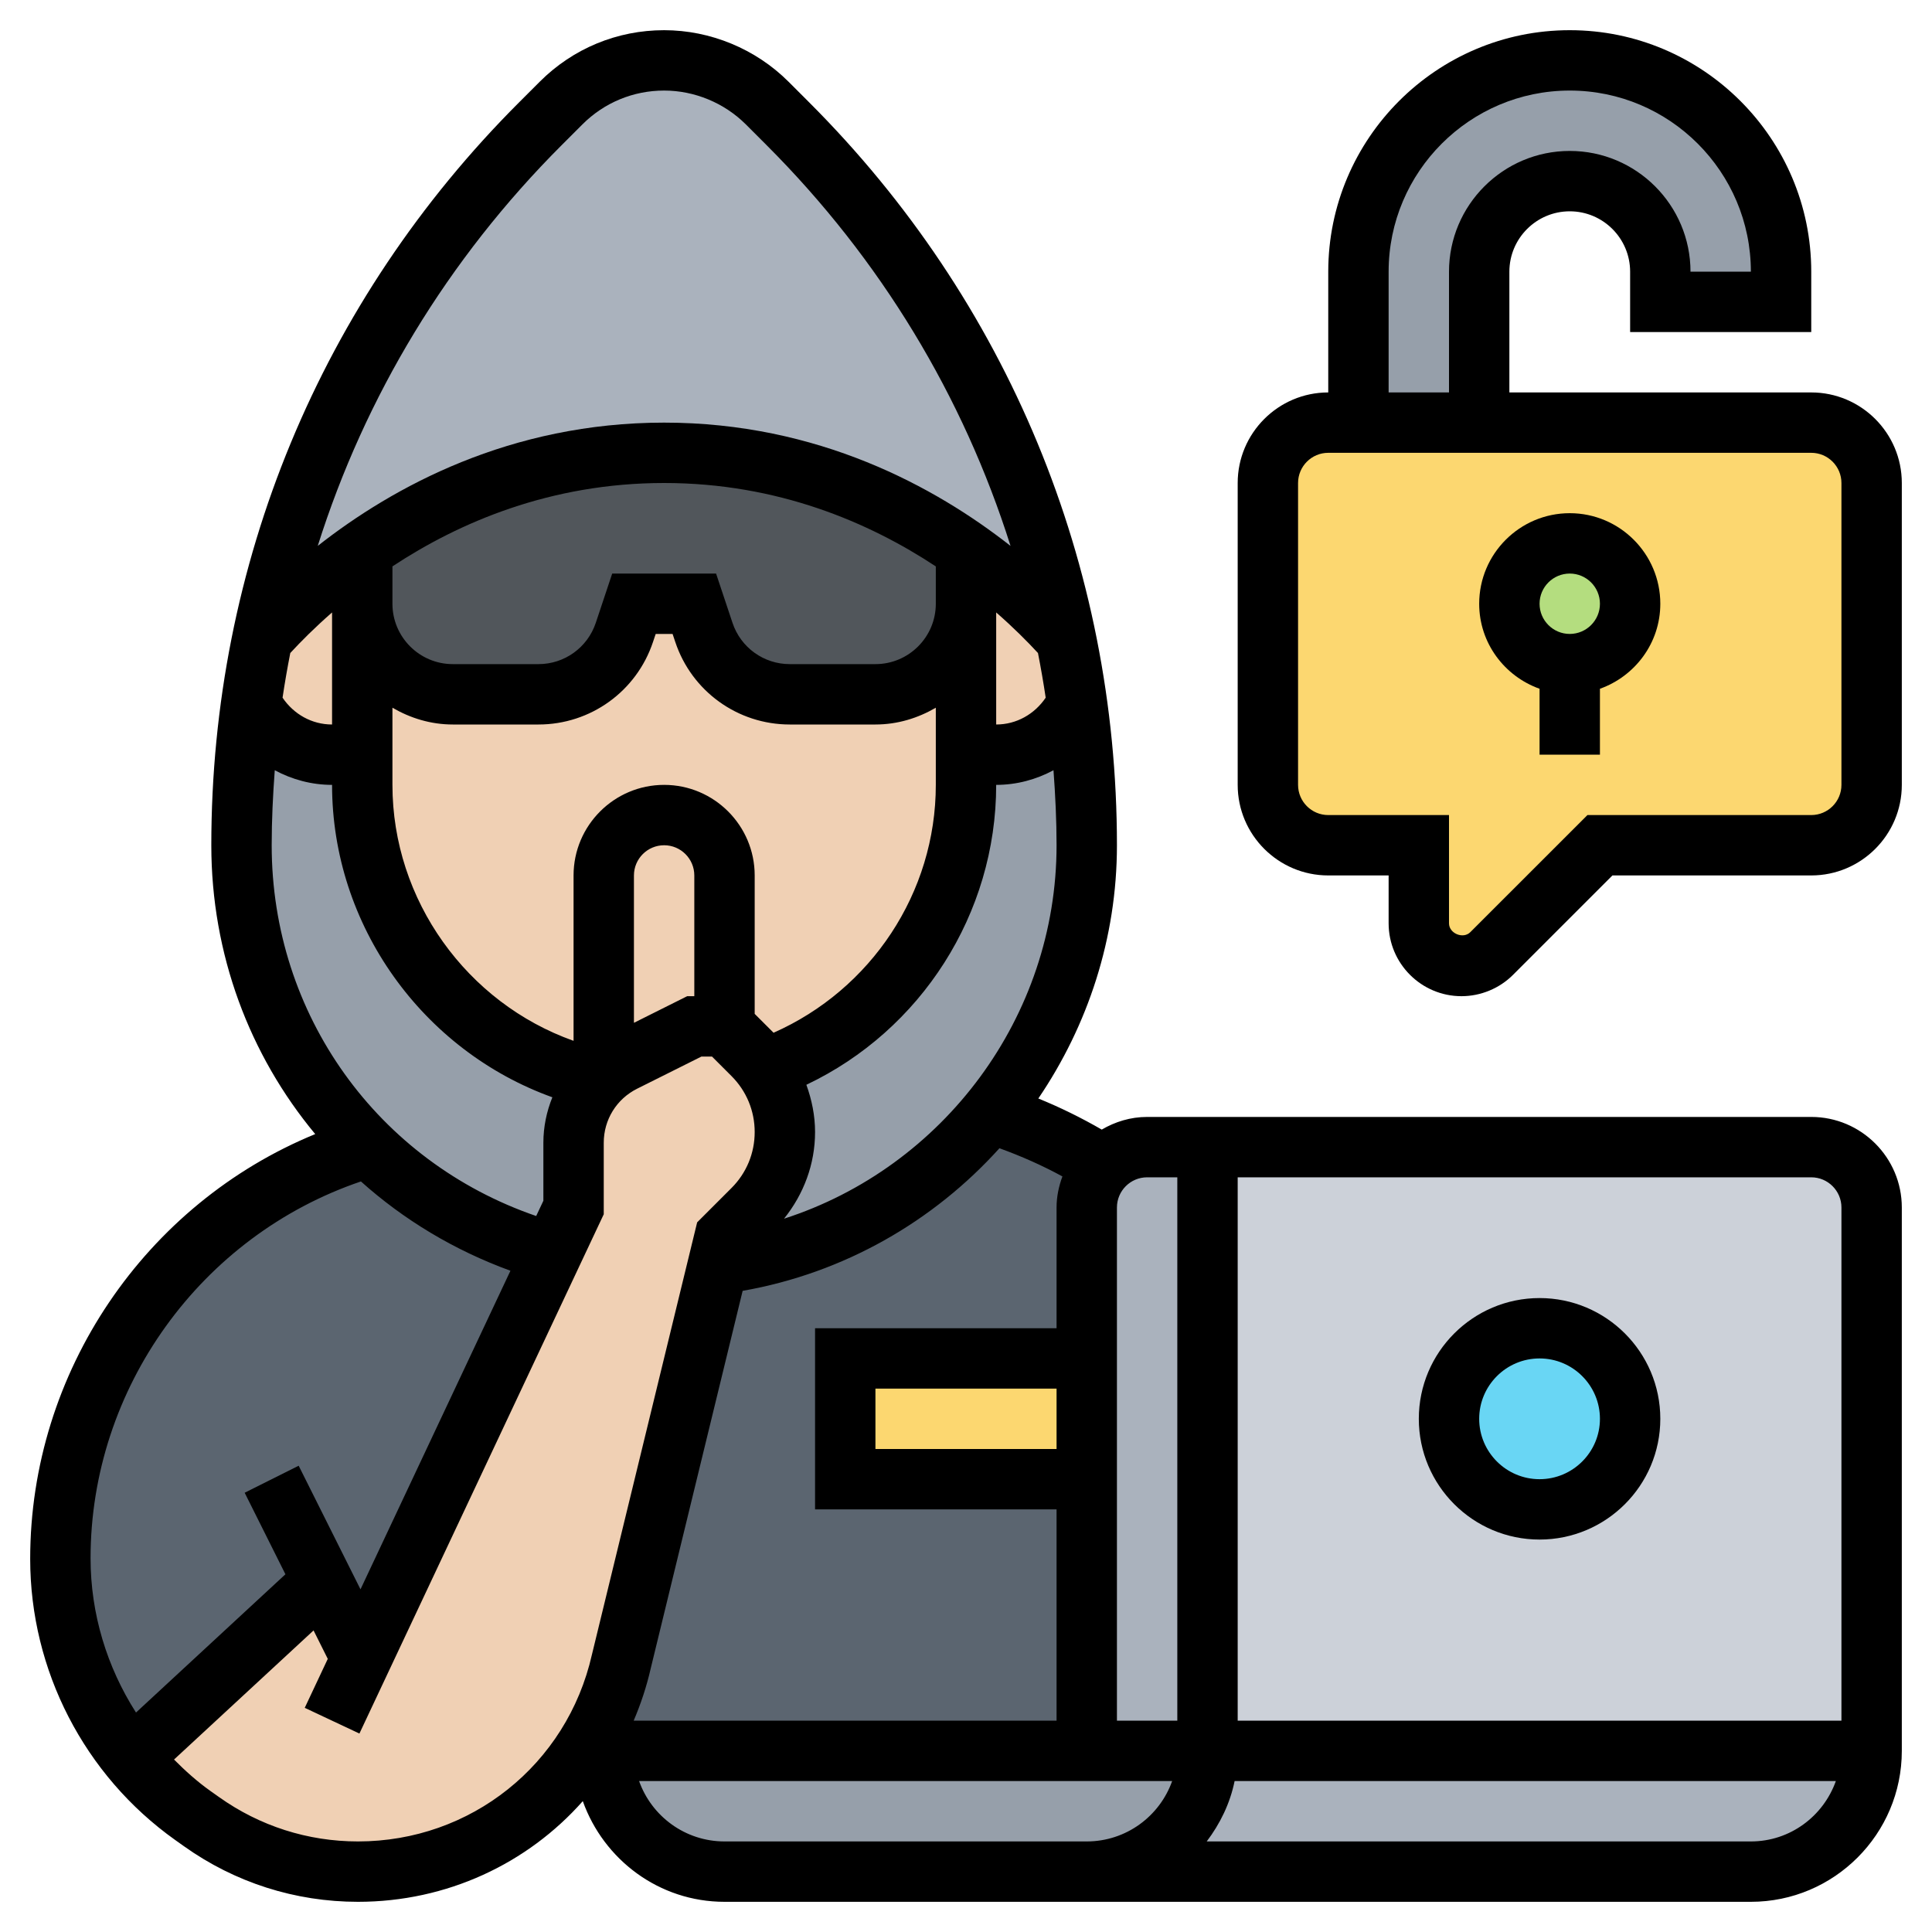<svg id="Layer_5" enable-background="new 0 0 64 64" height="512" viewBox="0 0 64 64" width="512" xmlns="http://www.w3.org/2000/svg"><g><g><g><path d="m62 16v10c0 1.1-.9 2-2 2h-7l-3.59 3.59c-.26.26-.62.41-1 .41-.78 0-1.41-.63-1.41-1.41v-2.59h-3c-1.1 0-2-.9-2-2v-10c0-1.1.9-2 2-2h1 4 11c1.1 0 2 .9 2 2z" fill="#fcd770"/></g><g><path d="m59 9v1h-4v-1c0-.83-.34-1.58-.88-2.12s-1.29-.88-2.12-.88c-1.66 0-3 1.34-3 3v5h-4v-5c0-1.94.78-3.68 2.05-4.95s3.01-2.05 4.95-2.05c3.87 0 7 3.13 7 7z" fill="#969faa"/></g><g><circle cx="52" cy="20" fill="#b4dd7f" r="2"/></g><g><path d="m40 58c0 1.1-.45 2.1-1.17 2.83-.73.72-1.73 1.17-2.83 1.17h-12c-2.21 0-4-1.79-4-4h16z" fill="#969faa"/></g><g><path d="m40 58h22c0 2.21-1.79 4-4 4h-22c1.1 0 2.1-.45 2.83-1.17.72-.73 1.17-1.73 1.17-2.83z" fill="#aab2bd"/></g><g><path d="m40 46v12h-4v-9-4-5c0-.54.21-1.02.57-1.38.35-.38.87-.62 1.43-.62h2z" fill="#aab2bd"/></g><g><path d="m62 40v18h-22v-12-8h20c1.1 0 2 .9 2 2z" fill="#ccd1d9"/></g><g><circle cx="51" cy="47" fill="#69d6f4" r="3"/></g><g><path d="m18.3 41.48-6.31 13.42-.05-.02-1.25-2.51-6.34 5.86c-1.5-1.84-2.35-4.16-2.35-6.59v-.02c0-6.39 4.25-11.88 10.2-13.62 1.59 1.56 3.55 2.74 5.73 3.4z" fill="#5b6570"/></g><g><path d="m36.56 38.61c-1.15-.73-2.41-1.31-3.73-1.73l-.01-.01c-2.16 2.65-5.28 4.48-8.82 4.99h-.21l-3.21 13.18c-.23 1.02-.63 1.96-1.16 2.81l.58.15h16v-18c0-.54.21-1.02.57-1.38z" fill="#5b6570"/></g><g><path d="m12 26c0 4.78 3.36 8.78 7.85 9.77-.54.55-.85 1.29-.85 2.08v2.15l-.69 1.48h-.01l-.37-.08c-2.18-.66-4.14-1.84-5.73-3.4-.5-.49-.97-1.02-1.39-1.58-1.77-2.34-2.81-5.26-2.81-8.42 0-1.56.11-3.12.32-4.65.5.98 1.51 1.65 2.68 1.65h1z" fill="#969faa"/></g><g><path d="m24.94 40.06c.68-.68 1.06-1.6 1.06-2.56 0-.75-.23-1.47-.65-2.07 3.87-1.38 6.65-5.08 6.65-9.43v-1h1c1.17 0 2.18-.67 2.68-1.65.21 1.53.32 3.09.32 4.65 0 3.36-1.19 6.46-3.18 8.87-2.16 2.65-5.28 4.48-8.82 4.99h-.21l.21-.86z" fill="#969faa"/></g><g><path d="m33.43 15.07 1.86 6.07c-.66-.73-1.76-1.84-3.29-2.9v-.01c-2.36-1.65-5.73-3.23-10-3.23s-7.64 1.58-10 3.23v.01c-1.53 1.06-2.63 2.17-3.29 2.9 1.32-6.41 4.49-12.34 9.19-17.04l.69-.69c.9-.9 2.13-1.41 3.41-1.41s2.51.51 3.41 1.41l.69.69c3.17 3.17 5.64 6.9 7.33 10.97z" fill="#aab2bd"/></g><g><path d="m28 45h8v4h-8z" fill="#fcd770"/></g><g><path d="m12 19.23v.77 5h-1c-1.17 0-2.18-.67-2.68-1.65.1-.74.23-1.48.39-2.21.66-.73 1.76-1.84 3.29-2.9z" fill="#f0d0b4"/></g><g><path d="m35.29 21.14.39 2.21c-.5.98-1.51 1.65-2.68 1.65h-1v-5-.77-.99c1.53 1.06 2.63 2.17 3.29 2.9z" fill="#f0d0b4"/></g><g><path d="m32 25v1c0 4.35-2.78 8.05-6.65 9.43-.12-.17-.26-.34-.41-.49l-.94-.94v-5c0-.55-.22-1.05-.59-1.41-.36-.37-.86-.59-1.41-.59-1.1 0-2 .9-2 2v6.62c-.06.05-.11.1-.15.15-4.49-.99-7.85-4.99-7.85-9.77v-1-5c0 1.66 1.34 3 3 3h2.84c1.29 0 2.44-.83 2.84-2.05l.32-.95h2l.32.95c.4 1.22 1.55 2.05 2.84 2.05h2.84c1.66 0 3-1.34 3-3z" fill="#f0d0b4"/></g><g><path d="m24.94 34.94c.15.15.29.32.41.49.42.6.65 1.32.65 2.07 0 .96-.38 1.88-1.06 2.56l-.94.94-.21.86-3.21 13.18c-.23 1.02-.63 1.96-1.16 2.81-1.6 2.52-4.42 4.15-7.56 4.15-1.86 0-3.67-.58-5.19-1.66l-.29-.2c-.77-.55-1.45-1.19-2.03-1.91l6.34-5.86 1.25 2.51.05.02 6.31-13.42h.01l.69-1.48v-2.15c0-.79.31-1.53.85-2.08.04-.05.09-.1.15-.15.19-.18.42-.33.66-.45l2.34-1.17h1z" fill="#f0d0b4"/></g><g><path d="m20 35.62v-6.62c0-1.1.9-2 2-2 .55 0 1.05.22 1.41.59.37.36.59.86.59 1.41v5h-1l-2.34 1.17c-.24.12-.47.27-.66.45z" fill="#f0d0b4"/></g><g><path d="m32 19.23v.77c0 1.66-1.34 3-3 3h-2.84c-1.29 0-2.44-.83-2.84-2.05l-.32-.95h-2l-.32.95c-.4 1.22-1.55 2.05-2.84 2.05h-2.84c-1.66 0-3-1.34-3-3v-.77-.99-.01c2.36-1.65 5.73-3.23 10-3.23s7.64 1.58 10 3.23v.01z" fill="#51565b"/></g></g><g><path d="m51 51c2.206 0 4-1.794 4-4s-1.794-4-4-4-4 1.794-4 4 1.794 4 4 4zm0-6c1.103 0 2 .897 2 2s-.897 2-2 2-2-.897-2-2 .897-2 2-2z"/><path d="m60 37h-22c-.55 0-1.059.159-1.503.419-.677-.391-1.378-.736-2.101-1.03 1.64-2.416 2.604-5.31 2.604-8.389 0-9.295-3.62-18.035-10.192-24.606l-.687-.687c-1.085-1.085-2.587-1.707-4.121-1.707-1.556 0-3.02.606-4.122 1.708l-.686.686c-6.572 6.571-10.192 15.311-10.192 24.606 0 3.607 1.264 6.948 3.442 9.568-5.627 2.308-9.442 7.876-9.442 14.074 0 3.689 1.794 7.168 4.8 9.308l.291.207c1.694 1.206 3.688 1.843 5.768 1.843 2.944 0 5.615-1.265 7.447-3.335.691 1.937 2.524 3.335 4.694 3.335h12 22c2.757 0 5-2.243 5-5v-18c0-1.654-1.346-3-3-3zm1 3v17h-20v-11-7h19c.552 0 1 .449 1 1zm-23-1h1v7 11h-2v-17c0-.551.448-1 1-1zm-3 9h-6v-2h6zm-9.028-7.629c.654-.816 1.028-1.81 1.028-2.871 0-.544-.108-1.068-.288-1.565 3.8-1.805 6.288-5.664 6.288-9.935.68 0 1.326-.177 1.898-.485.061.823.102 1.651.102 2.485 0 5.691-3.758 10.672-9.028 12.371zm-16.356-18.739c.351-.381.812-.844 1.384-1.344v3.712c-.672 0-1.27-.342-1.64-.888.074-.496.16-.99.256-1.48zm24.768 0c.096.491.182.984.256 1.48-.37.546-.968.888-1.64.888v-3.712c.572.5 1.033.963 1.384 1.344zm-3.384-2.401v.769c0 1.103-.897 2-2 2h-2.838c-.862 0-1.624-.549-1.897-1.368l-.544-1.632h-3.441l-.544 1.633c-.274.818-1.036 1.367-1.898 1.367h-2.838c-1.103 0-2-.897-2-2v-.769-.469c2.202-1.452 5.231-2.762 9-2.762s6.798 1.31 9 2.763zm-18 4.213c.591.344 1.268.556 2 .556h2.838c1.725 0 3.249-1.099 3.794-2.735l.089-.265h.559l.089.265c.544 1.636 2.069 2.735 3.793 2.735h2.838c.732 0 1.409-.212 2-.556v2.556c0 3.576-2.143 6.781-5.375 8.211l-.625-.625v-4.586c0-1.654-1.346-3-3-3s-3 1.346-3 3v5.479c-3.532-1.255-6-4.656-6-8.479zm8 5.556c0-.551.448-1 1-1s1 .449 1 1v4h-.236l-1.764.882zm-2.394-24.192.686-.686c.724-.724 1.686-1.122 2.708-1.122 1.008 0 1.994.409 2.707 1.121l.687.687c3.779 3.779 6.516 8.321 8.081 13.276-2.502-1.964-6.381-4.084-11.475-4.084s-8.973 2.12-11.474 4.083c1.564-4.954 4.301-9.496 8.08-13.275zm-9.504 20.707c.572.308 1.218.485 1.898.485 0 4.658 3 8.804 7.298 10.349-.19.469-.298.977-.298 1.505v1.922l-.238.506c-5.258-1.806-8.762-6.676-8.762-12.282 0-.834.041-1.662.102-2.485zm2.854 13.622c1.411 1.264 3.079 2.275 4.953 2.958l-4.967 10.554-2.048-4.095-1.789.895 1.35 2.701-4.95 4.58c-.962-1.505-1.505-3.27-1.505-5.11 0-5.638 3.659-10.686 8.956-12.483zm-.097 21.863c-1.662 0-3.255-.509-4.608-1.473l-.291-.206c-.434-.309-.825-.662-1.195-1.034l4.622-4.277.471.942-.763 1.622 1.811.852 8.094-17.202v-2.37c0-.762.424-1.448 1.105-1.789l2.131-1.065h.35l.646.646c.496.496.768 1.154.768 1.854s-.272 1.358-.767 1.853l-1.139 1.139-3.487 14.324c-.827 3.641-4.013 6.184-7.748 6.184zm9.696-5.727 3.046-12.512c3.366-.591 6.324-2.305 8.507-4.724.717.26 1.416.568 2.086.934-.119.322-.194.666-.194 1.029v4h-8v6h8v7h-14.009c.235-.55.427-1.125.564-1.727zm2.445 5.727c-1.304 0-2.416-.836-2.829-2h14.829 2.829c-.413 1.164-1.525 2-2.829 2zm34 0h-18.026c.442-.584.773-1.257.924-2h19.917c-.413 1.161-1.513 2-2.815 2z"/><path d="m60 13h-10v-4c0-1.103.897-2 2-2s2 .897 2 2v2h6v-2c0-4.411-3.589-8-8-8s-8 3.589-8 8v4c-1.654 0-3 1.346-3 3v10c0 1.654 1.346 3 3 3h2v1.586c0 1.331 1.083 2.414 2.414 2.414.637 0 1.259-.258 1.707-.707l3.293-3.293h6.586c1.654 0 3-1.346 3-3v-10c0-1.654-1.346-3-3-3zm-14-4c0-3.309 2.691-6 6-6s6 2.691 6 6h-2c0-2.206-1.794-4-4-4s-4 1.794-4 4v4h-2zm15 17c0 .551-.448 1-1 1h-7.414l-3.88 3.879c-.235.237-.706.045-.706-.293v-3.586h-4c-.552 0-1-.449-1-1v-10c0-.551.448-1 1-1h16c.552 0 1 .449 1 1z"/><path d="m52 17c-1.654 0-3 1.346-3 3 0 1.302.839 2.402 2 2.816v2.184h2v-2.184c1.161-.414 2-1.514 2-2.816 0-1.654-1.346-3-3-3zm0 4c-.552 0-1-.449-1-1s.448-1 1-1 1 .449 1 1-.448 1-1 1z"/></g></g></svg>